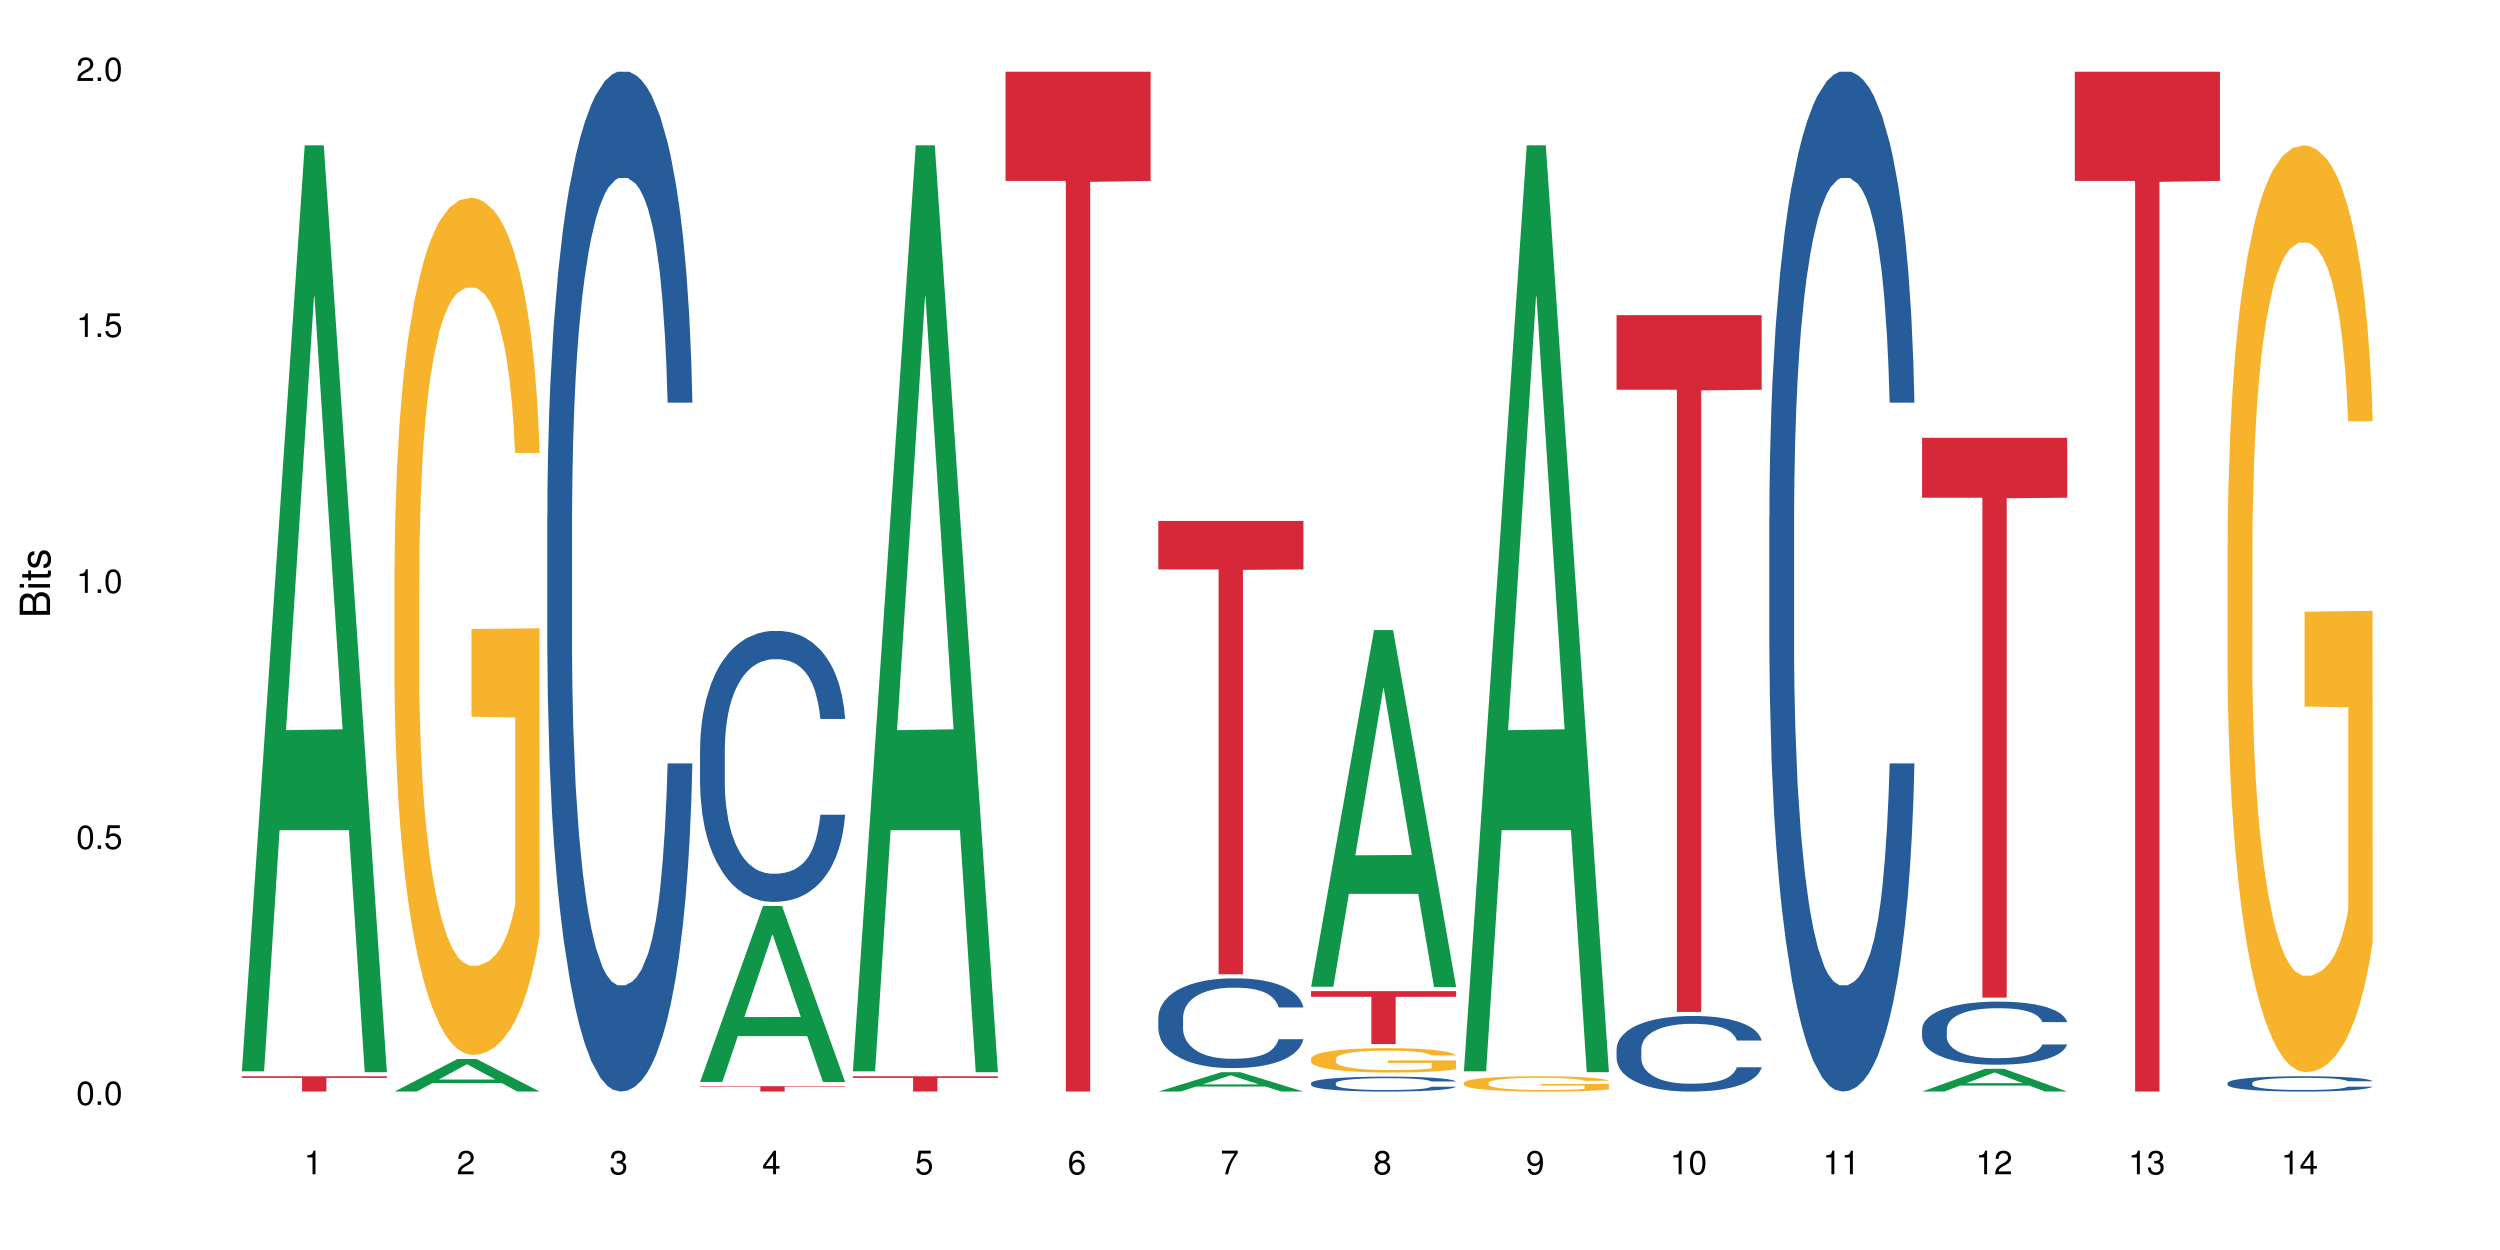 <?xml version="1.0" encoding="UTF-8"?>
<svg xmlns="http://www.w3.org/2000/svg" xmlns:xlink="http://www.w3.org/1999/xlink" width="720pt" height="360pt" viewBox="0 0 720 360" version="1.1">
<defs>
<g>
<symbol overflow="visible" id="glyph0-0">
<path style="stroke:none;" d=""/>
</symbol>
<symbol overflow="visible" id="glyph0-1">
<path style="stroke:none;" d="M 2.641 -6.797 C 2 -6.797 1.422 -6.531 1.078 -6.047 C 0.641 -5.453 0.406 -4.547 0.406 -3.297 C 0.406 -1 1.188 0.219 2.641 0.219 C 4.078 0.219 4.859 -1 4.859 -3.234 C 4.859 -4.562 4.656 -5.438 4.203 -6.047 C 3.844 -6.531 3.281 -6.797 2.641 -6.797 Z M 2.641 -6.047 C 3.547 -6.047 4 -5.125 4 -3.312 C 4 -1.375 3.562 -0.484 2.625 -0.484 C 1.734 -0.484 1.281 -1.422 1.281 -3.281 C 1.281 -5.141 1.734 -6.047 2.641 -6.047 Z M 2.641 -6.047 "/>
</symbol>
<symbol overflow="visible" id="glyph0-2">
<path style="stroke:none;" d="M 1.828 -1 L 0.828 -1 L 0.828 0 L 1.828 0 Z M 1.828 -1 "/>
</symbol>
<symbol overflow="visible" id="glyph0-3">
<path style="stroke:none;" d="M 4.562 -6.797 L 1.062 -6.797 L 0.547 -3.094 L 1.328 -3.094 C 1.719 -3.562 2.047 -3.734 2.578 -3.734 C 3.484 -3.734 4.062 -3.109 4.062 -2.094 C 4.062 -1.125 3.484 -0.531 2.578 -0.531 C 1.828 -0.531 1.375 -0.906 1.188 -1.672 L 0.328 -1.672 C 0.453 -1.109 0.547 -0.844 0.75 -0.594 C 1.125 -0.078 1.828 0.219 2.594 0.219 C 3.969 0.219 4.922 -0.781 4.922 -2.219 C 4.922 -3.562 4.031 -4.484 2.719 -4.484 C 2.25 -4.484 1.859 -4.359 1.469 -4.062 L 1.734 -5.969 L 4.562 -5.969 Z M 4.562 -6.797 "/>
</symbol>
<symbol overflow="visible" id="glyph0-4">
<path style="stroke:none;" d="M 2.484 -4.844 L 2.484 0 L 3.328 0 L 3.328 -6.797 L 2.766 -6.797 C 2.469 -5.75 2.281 -5.609 0.984 -5.453 L 0.984 -4.844 Z M 2.484 -4.844 "/>
</symbol>
<symbol overflow="visible" id="glyph0-5">
<path style="stroke:none;" d="M 4.859 -0.828 L 1.281 -0.828 C 1.359 -1.391 1.672 -1.75 2.5 -2.234 L 3.469 -2.75 C 4.406 -3.266 4.906 -3.969 4.906 -4.812 C 4.906 -5.375 4.672 -5.906 4.266 -6.266 C 3.859 -6.625 3.375 -6.797 2.719 -6.797 C 1.859 -6.797 1.219 -6.5 0.844 -5.922 C 0.609 -5.562 0.5 -5.125 0.484 -4.438 L 1.328 -4.438 C 1.359 -4.906 1.406 -5.188 1.531 -5.406 C 1.75 -5.812 2.188 -6.062 2.703 -6.062 C 3.469 -6.062 4.031 -5.516 4.031 -4.781 C 4.031 -4.25 3.719 -3.797 3.125 -3.438 L 2.234 -2.938 C 0.812 -2.141 0.406 -1.5 0.328 0 L 4.859 0 Z M 4.859 -0.828 "/>
</symbol>
<symbol overflow="visible" id="glyph0-6">
<path style="stroke:none;" d="M 2.125 -3.125 L 2.578 -3.125 C 3.516 -3.125 3.984 -2.703 3.984 -1.891 C 3.984 -1.031 3.469 -0.531 2.578 -0.531 C 1.656 -0.531 1.203 -0.984 1.156 -1.969 L 0.312 -1.969 C 0.344 -1.422 0.438 -1.078 0.609 -0.766 C 0.953 -0.109 1.625 0.219 2.547 0.219 C 3.953 0.219 4.859 -0.609 4.859 -1.906 C 4.859 -2.766 4.516 -3.25 3.703 -3.516 C 4.344 -3.766 4.656 -4.25 4.656 -4.938 C 4.656 -6.109 3.875 -6.797 2.578 -6.797 C 1.203 -6.797 0.484 -6.047 0.453 -4.609 L 1.297 -4.609 C 1.312 -5.016 1.344 -5.25 1.453 -5.453 C 1.641 -5.828 2.062 -6.062 2.594 -6.062 C 3.344 -6.062 3.797 -5.625 3.797 -4.906 C 3.797 -4.422 3.609 -4.141 3.25 -3.984 C 3.016 -3.891 2.719 -3.844 2.125 -3.844 Z M 2.125 -3.125 "/>
</symbol>
<symbol overflow="visible" id="glyph0-7">
<path style="stroke:none;" d="M 3.141 -1.625 L 3.141 0 L 3.984 0 L 3.984 -1.625 L 4.984 -1.625 L 4.984 -2.391 L 3.984 -2.391 L 3.984 -6.797 L 3.359 -6.797 L 0.266 -2.516 L 0.266 -1.625 Z M 3.141 -2.391 L 1 -2.391 L 3.141 -5.359 Z M 3.141 -2.391 "/>
</symbol>
<symbol overflow="visible" id="glyph0-8">
<path style="stroke:none;" d="M 4.781 -5.031 C 4.609 -6.141 3.891 -6.797 2.844 -6.797 C 2.094 -6.797 1.422 -6.438 1.031 -5.828 C 0.609 -5.172 0.406 -4.344 0.406 -3.094 C 0.406 -1.953 0.578 -1.234 0.984 -0.625 C 1.359 -0.078 1.953 0.219 2.703 0.219 C 3.984 0.219 4.922 -0.734 4.922 -2.078 C 4.922 -3.344 4.062 -4.234 2.844 -4.234 C 2.172 -4.234 1.641 -3.969 1.281 -3.469 C 1.281 -5.125 1.828 -6.047 2.797 -6.047 C 3.391 -6.047 3.797 -5.672 3.938 -5.031 Z M 2.734 -3.484 C 3.547 -3.484 4.062 -2.922 4.062 -2 C 4.062 -1.156 3.484 -0.531 2.703 -0.531 C 1.922 -0.531 1.328 -1.188 1.328 -2.047 C 1.328 -2.891 1.906 -3.484 2.734 -3.484 Z M 2.734 -3.484 "/>
</symbol>
<symbol overflow="visible" id="glyph0-9">
<path style="stroke:none;" d="M 4.984 -6.797 L 0.438 -6.797 L 0.438 -5.969 L 4.109 -5.969 C 2.5 -3.656 1.828 -2.234 1.328 0 L 2.219 0 C 2.594 -2.172 3.453 -4.047 4.984 -6.094 Z M 4.984 -6.797 "/>
</symbol>
<symbol overflow="visible" id="glyph0-10">
<path style="stroke:none;" d="M 3.75 -3.578 C 4.453 -4 4.688 -4.344 4.688 -4.984 C 4.688 -6.047 3.844 -6.797 2.641 -6.797 C 1.438 -6.797 0.594 -6.047 0.594 -4.984 C 0.594 -4.359 0.828 -4.016 1.516 -3.578 C 0.734 -3.203 0.359 -2.641 0.359 -1.891 C 0.359 -0.641 1.297 0.219 2.641 0.219 C 3.984 0.219 4.922 -0.641 4.922 -1.875 C 4.922 -2.641 4.531 -3.203 3.75 -3.578 Z M 2.641 -6.047 C 3.359 -6.047 3.812 -5.625 3.812 -4.969 C 3.812 -4.344 3.344 -3.922 2.641 -3.922 C 1.922 -3.922 1.453 -4.344 1.453 -4.984 C 1.453 -5.625 1.922 -6.047 2.641 -6.047 Z M 2.641 -3.203 C 3.484 -3.203 4.062 -2.672 4.062 -1.875 C 4.062 -1.062 3.484 -0.531 2.625 -0.531 C 1.797 -0.531 1.219 -1.078 1.219 -1.875 C 1.219 -2.672 1.797 -3.203 2.641 -3.203 Z M 2.641 -3.203 "/>
</symbol>
<symbol overflow="visible" id="glyph0-11">
<path style="stroke:none;" d="M 0.516 -1.547 C 0.672 -0.438 1.406 0.219 2.438 0.219 C 3.188 0.219 3.859 -0.141 4.266 -0.75 C 4.688 -1.406 4.891 -2.25 4.891 -3.484 C 4.891 -4.625 4.703 -5.359 4.312 -5.953 C 3.938 -6.5 3.344 -6.797 2.594 -6.797 C 1.297 -6.797 0.359 -5.844 0.359 -4.516 C 0.359 -3.25 1.234 -2.344 2.453 -2.344 C 3.094 -2.344 3.562 -2.578 4.016 -3.109 C 4 -1.453 3.469 -0.531 2.5 -0.531 C 1.906 -0.531 1.484 -0.906 1.359 -1.547 Z M 2.578 -6.062 C 3.375 -6.062 3.969 -5.406 3.969 -4.531 C 3.969 -3.688 3.375 -3.094 2.547 -3.094 C 1.734 -3.094 1.234 -3.672 1.234 -4.578 C 1.234 -5.438 1.797 -6.062 2.578 -6.062 Z M 2.578 -6.062 "/>
</symbol>
<symbol overflow="visible" id="glyph1-0">
<path style="stroke:none;" d=""/>
</symbol>
<symbol overflow="visible" id="glyph1-1">
<path style="stroke:none;" d="M 0 -0.953 L 0 -4.891 C 0 -5.719 -0.234 -6.344 -0.734 -6.797 C -1.188 -7.234 -1.812 -7.469 -2.5 -7.469 C -3.547 -7.469 -4.188 -7 -4.625 -5.875 C -4.984 -6.672 -5.641 -7.094 -6.531 -7.094 C -7.156 -7.094 -7.734 -6.859 -8.141 -6.391 C -8.562 -5.938 -8.75 -5.344 -8.75 -4.5 L -8.75 -0.953 Z M -4.984 -2.062 L -7.766 -2.062 L -7.766 -4.219 C -7.766 -4.844 -7.688 -5.203 -7.453 -5.5 C -7.219 -5.812 -6.859 -5.969 -6.375 -5.969 C -5.906 -5.969 -5.531 -5.812 -5.297 -5.5 C -5.062 -5.203 -4.984 -4.844 -4.984 -4.219 Z M -0.984 -2.062 L -4 -2.062 L -4 -4.781 C -4 -5.328 -3.859 -5.688 -3.578 -5.953 C -3.297 -6.219 -2.922 -6.359 -2.484 -6.359 C -2.062 -6.359 -1.688 -6.219 -1.406 -5.953 C -1.109 -5.688 -0.984 -5.328 -0.984 -4.781 Z M -0.984 -2.062 "/>
</symbol>
<symbol overflow="visible" id="glyph1-2">
<path style="stroke:none;" d="M -6.281 -1.797 L -6.281 -0.797 L 0 -0.797 L 0 -1.797 Z M -8.75 -1.797 L -8.75 -0.797 L -7.484 -0.797 L -7.484 -1.797 Z M -8.75 -1.797 "/>
</symbol>
<symbol overflow="visible" id="glyph1-3">
<path style="stroke:none;" d="M -6.281 -3.047 L -6.281 -2.016 L -8.016 -2.016 L -8.016 -1.016 L -6.281 -1.016 L -6.281 -0.172 L -5.469 -0.172 L -5.469 -1.016 L -0.719 -1.016 C -0.078 -1.016 0.281 -1.453 0.281 -2.234 C 0.281 -2.469 0.25 -2.719 0.188 -3.047 L -0.641 -3.047 C -0.609 -2.922 -0.594 -2.766 -0.594 -2.562 C -0.594 -2.141 -0.719 -2.016 -1.156 -2.016 L -5.469 -2.016 L -5.469 -3.047 Z M -6.281 -3.047 "/>
</symbol>
<symbol overflow="visible" id="glyph1-4">
<path style="stroke:none;" d="M -4.531 -5.25 C -5.766 -5.25 -6.469 -4.422 -6.469 -2.969 C -6.469 -1.516 -5.719 -0.562 -4.547 -0.562 C -3.562 -0.562 -3.094 -1.062 -2.734 -2.562 L -2.516 -3.484 C -2.344 -4.188 -2.094 -4.469 -1.625 -4.469 C -1.047 -4.469 -0.641 -3.875 -0.641 -3 C -0.641 -2.453 -0.797 -2 -1.062 -1.75 C -1.25 -1.594 -1.422 -1.531 -1.875 -1.469 L -1.875 -0.406 C -0.422 -0.453 0.281 -1.266 0.281 -2.922 C 0.281 -4.5 -0.5 -5.516 -1.719 -5.516 C -2.656 -5.516 -3.172 -4.984 -3.469 -3.734 L -3.703 -2.766 C -3.891 -1.953 -4.156 -1.609 -4.594 -1.609 C -5.172 -1.609 -5.547 -2.125 -5.547 -2.938 C -5.547 -3.75 -5.203 -4.172 -4.531 -4.203 Z M -4.531 -5.25 "/>
</symbol>
</g>
</defs>
<g id="surface29060">
<rect x="0" y="0" width="720" height="360" style="fill:rgb(100%,100%,100%);fill-opacity:1;stroke:none;"/>
<path style=" stroke:none;fill-rule:nonzero;fill:rgb(6.275%,58.824%,28.235%);fill-opacity:1;" d="M 69.629 308.535 L 69.676 308.285 L 87.758 41.855 L 93.25 41.855 L 111.422 308.785 L 105.039 308.785 L 100.484 239.105 L 80.523 239.105 L 76.059 308.535 L 69.629 308.535 L 82.445 210.285 L 98.652 210.035 L 90.57 85.465 L 90.48 85.215 L 90.391 85.969 L 82.398 210.035 L 82.445 210.285 Z M 69.629 308.535 "/>
<path style=" stroke:none;fill-rule:nonzero;fill:rgb(83.922%,15.686%,22.353%);fill-opacity:1;" d="M 69.629 309.965 L 111.422 309.965 L 111.422 310.438 L 94.004 310.441 L 94.004 314.371 L 86.996 314.371 L 86.996 310.445 L 86.895 310.438 L 69.629 310.438 Z M 69.629 309.965 "/>
<path style=" stroke:none;fill-rule:nonzero;fill:rgb(6.275%,58.824%,28.235%);fill-opacity:1;" d="M 113.621 314.363 L 113.668 314.352 L 131.75 304.996 L 137.242 304.996 L 155.418 314.371 L 149.031 314.371 L 144.477 311.922 L 124.52 311.922 L 120.051 314.363 L 113.621 314.363 L 126.438 310.91 L 142.645 310.902 L 134.562 306.527 L 134.477 306.52 L 134.387 306.543 L 126.395 310.902 L 126.438 310.91 Z M 113.621 314.363 "/>
<path style=" stroke:none;fill-rule:nonzero;fill:rgb(96.863%,70.196%,16.863%);fill-opacity:1;" d="M 113.621 162.676 L 113.672 162.453 L 113.672 157.941 L 113.879 147.797 L 114.387 133.82 L 115.051 122.32 L 115.762 113.301 L 116.223 108.566 L 116.988 101.805 L 117.648 96.844 L 119.332 86.699 L 121.473 77.23 L 122.645 73.172 L 123.969 69.336 L 125.855 65.055 L 126.723 63.477 L 129.371 59.867 L 132.379 57.613 L 135.691 56.938 L 137.223 57.164 L 139.312 58.066 L 142.164 60.543 L 143.797 62.801 L 145.07 65.055 L 146.395 67.984 L 148.027 72.492 L 149.555 77.906 L 150.777 83.316 L 152 90.078 L 153.02 97.293 L 153.887 105.188 L 154.652 114.656 L 155.109 122.547 L 155.418 130.438 L 148.332 130.438 L 147.926 122.547 L 147.465 116.457 L 146.699 109.02 L 145.938 103.609 L 145.172 99.324 L 143.746 93.461 L 142.523 89.855 L 140.992 86.699 L 139.516 84.668 L 137.832 83.316 L 136.812 82.863 L 134.113 82.863 L 131.664 84.445 L 130.238 86.246 L 129.219 88.051 L 127.793 91.434 L 126.926 94.137 L 126.414 95.941 L 124.887 102.93 L 123.867 109.242 L 123.305 113.527 L 122.594 120.293 L 122.082 126.379 L 121.523 135.398 L 121.219 142.16 L 120.809 157.492 L 120.758 198.074 L 120.91 206.641 L 121.219 215.887 L 121.625 224.004 L 122.234 232.57 L 122.848 239.109 L 123.918 247.902 L 124.836 253.762 L 125.551 257.598 L 126.926 263.684 L 127.484 265.711 L 128.812 269.77 L 130.188 272.926 L 131.871 275.633 L 133.145 276.984 L 135.184 278.113 L 137.781 278.113 L 140.84 276.762 L 142.777 274.957 L 144.102 273.152 L 144.969 271.574 L 146.039 269.094 L 146.805 266.84 L 147.516 264.359 L 148.383 260.527 L 148.383 206.641 L 135.793 206.418 L 135.793 181.164 L 155.367 180.941 L 155.418 269.094 L 154.348 275.184 L 153.02 281.043 L 151.746 285.555 L 150.422 289.387 L 148.535 293.668 L 147.008 296.375 L 144.664 299.531 L 142.523 301.559 L 140.277 302.914 L 138.293 303.59 L 135.945 303.816 L 133.855 303.363 L 131.613 302.012 L 129.832 300.207 L 128.199 297.953 L 126.57 295.023 L 124.531 290.289 L 123.203 286.453 L 121.828 281.719 L 120.453 276.082 L 119.23 269.996 L 118.414 265.262 L 117.598 259.852 L 116.73 253.086 L 115.918 245.422 L 115.305 238.434 L 114.742 230.539 L 114.336 223.102 L 113.93 212.953 L 113.727 204.84 L 113.621 197.848 Z M 113.621 162.676 "/>
<path style=" stroke:none;fill-rule:nonzero;fill:rgb(14.51%,36.078%,60%);fill-opacity:1;" d="M 157.617 148.457 L 157.668 148.188 L 157.668 141.742 L 157.82 131.543 L 158.176 118.656 L 158.535 109.797 L 159.449 93.957 L 160.727 78.652 L 162.051 66.84 L 163.02 59.859 L 163.887 54.492 L 165.871 44.559 L 167.148 39.457 L 168.523 34.891 L 170.207 30.328 L 171.43 27.645 L 174.18 23.348 L 176.219 21.469 L 177.801 20.664 L 181.215 20.664 L 183.254 21.738 L 184.73 23.078 L 186.363 25.227 L 187.738 27.645 L 190.133 33.551 L 192.273 41.066 L 193.242 45.363 L 194.773 53.684 L 195.945 61.738 L 196.758 68.719 L 197.676 78.652 L 198.492 90.734 L 199.105 104.426 L 199.41 115.969 L 192.273 115.969 L 191.918 105.23 L 191.512 96.91 L 190.746 85.902 L 189.98 78.117 L 188.91 70.332 L 187.941 65.23 L 186.617 60.129 L 185.445 56.906 L 184.223 54.492 L 183.051 52.879 L 180.805 51.27 L 178.207 51.27 L 177.238 51.805 L 175.25 53.953 L 174.18 55.832 L 172.652 59.59 L 171.582 63.082 L 170.309 68.449 L 169.441 73.016 L 168.371 79.996 L 167.605 86.172 L 166.738 95.031 L 166.23 101.742 L 165.77 109.258 L 165.363 118.117 L 165.059 127.516 L 164.855 137.449 L 164.75 147.113 L 164.75 188.727 L 164.855 198.391 L 165.109 209.668 L 165.77 226.043 L 166.738 240.273 L 167.859 251.547 L 168.93 259.602 L 169.543 263.359 L 170.359 267.656 L 171.633 273.027 L 173.469 278.395 L 174.539 280.543 L 176.168 282.691 L 177.852 283.766 L 180.094 283.766 L 182.082 282.691 L 183.406 281.348 L 184.781 279.199 L 186.668 274.637 L 187.84 270.34 L 188.859 265.242 L 189.625 260.141 L 190.133 255.844 L 190.898 247.52 L 191.512 238.395 L 191.969 228.996 L 192.273 219.867 L 199.41 219.867 L 199.105 230.609 L 198.645 241.078 L 198.188 248.863 L 197.473 258.262 L 196.656 266.582 L 195.484 275.98 L 194.516 282.152 L 193.242 288.867 L 192.07 293.969 L 190.797 298.531 L 188.91 303.898 L 187.688 306.586 L 186.363 309 L 184.781 311.148 L 182.793 313.027 L 180.652 314.102 L 178.664 314.371 L 176.523 313.832 L 174.945 312.762 L 172.855 310.344 L 170.258 305.512 L 168.371 300.41 L 166.891 295.309 L 165.617 289.941 L 164.191 282.691 L 162.355 270.879 L 161.234 261.75 L 160.469 254.234 L 159.605 243.762 L 158.992 234.367 L 158.277 219.332 L 157.77 200.27 L 157.617 185.504 Z M 157.617 148.457 "/>
<path style=" stroke:none;fill-rule:nonzero;fill:rgb(6.275%,58.824%,28.235%);fill-opacity:1;" d="M 201.609 311.594 L 201.652 311.543 L 219.738 260.93 L 225.23 260.93 L 243.402 311.641 L 237.02 311.641 L 232.465 298.402 L 212.504 298.402 L 208.039 311.594 L 201.609 311.594 L 214.426 292.926 L 230.633 292.879 L 222.551 269.215 L 222.461 269.168 L 222.371 269.312 L 214.379 292.879 L 214.426 292.926 Z M 201.609 311.594 "/>
<path style=" stroke:none;fill-rule:nonzero;fill:rgb(14.51%,36.078%,60%);fill-opacity:1;" d="M 201.609 215.68 L 201.66 215.609 L 201.66 213.898 L 201.812 211.188 L 202.172 207.762 L 202.527 205.41 L 203.445 201.203 L 204.719 197.137 L 206.043 194 L 207.012 192.145 L 207.879 190.719 L 209.867 188.082 L 211.141 186.727 L 212.516 185.512 L 214.199 184.301 L 215.422 183.59 L 218.176 182.445 L 220.211 181.949 L 221.793 181.734 L 225.207 181.734 L 227.246 182.02 L 228.723 182.375 L 230.355 182.945 L 231.73 183.59 L 234.129 185.156 L 236.27 187.152 L 237.234 188.293 L 238.766 190.504 L 239.938 192.645 L 240.754 194.5 L 241.672 197.137 L 242.484 200.348 L 243.098 203.984 L 243.402 207.051 L 236.27 207.051 L 235.91 204.199 L 235.504 201.988 L 234.738 199.062 L 233.973 196.996 L 232.902 194.926 L 231.934 193.57 L 230.609 192.219 L 229.438 191.359 L 228.215 190.719 L 227.043 190.293 L 224.801 189.863 L 222.199 189.863 L 221.23 190.008 L 219.246 190.578 L 218.176 191.074 L 216.645 192.074 L 215.574 193 L 214.301 194.426 L 213.434 195.641 L 212.363 197.496 L 211.598 199.133 L 210.734 201.488 L 210.223 203.27 L 209.766 205.266 L 209.355 207.621 L 209.051 210.117 L 208.848 212.754 L 208.746 215.324 L 208.746 226.375 L 208.848 228.945 L 209.102 231.938 L 209.766 236.289 L 210.734 240.07 L 211.855 243.062 L 212.926 245.203 L 213.535 246.203 L 214.352 247.344 L 215.625 248.77 L 217.461 250.195 L 218.531 250.766 L 220.16 251.336 L 221.844 251.621 L 224.086 251.621 L 226.074 251.336 L 227.398 250.98 L 228.777 250.41 L 230.66 249.195 L 231.832 248.055 L 232.852 246.699 L 233.617 245.348 L 234.129 244.207 L 234.891 241.996 L 235.504 239.57 L 235.961 237.074 L 236.27 234.648 L 243.402 234.648 L 243.098 237.5 L 242.641 240.281 L 242.18 242.352 L 241.465 244.848 L 240.652 247.059 L 239.48 249.555 L 238.512 251.195 L 237.234 252.977 L 236.062 254.332 L 234.789 255.543 L 232.902 256.969 L 231.68 257.684 L 230.355 258.324 L 228.777 258.895 L 226.789 259.395 L 224.648 259.68 L 222.66 259.75 L 220.52 259.609 L 218.938 259.324 L 216.848 258.684 L 214.25 257.398 L 212.363 256.043 L 210.887 254.688 L 209.613 253.262 L 208.184 251.336 L 206.348 248.199 L 205.227 245.773 L 204.465 243.777 L 203.598 240.996 L 202.984 238.5 L 202.273 234.508 L 201.762 229.441 L 201.609 225.52 Z M 201.609 215.68 "/>
<path style=" stroke:none;fill-rule:nonzero;fill:rgb(83.922%,15.686%,22.353%);fill-opacity:1;" d="M 201.609 312.82 L 243.402 312.82 L 243.402 312.984 L 225.984 312.988 L 225.984 314.371 L 218.977 314.371 L 218.977 312.988 L 218.875 312.984 L 201.609 312.984 Z M 201.609 312.82 "/>
<path style=" stroke:none;fill-rule:nonzero;fill:rgb(6.275%,58.824%,28.235%);fill-opacity:1;" d="M 245.602 308.535 L 245.648 308.285 L 263.73 41.855 L 269.223 41.855 L 287.398 308.785 L 281.012 308.785 L 276.457 239.105 L 256.496 239.105 L 252.031 308.535 L 245.602 308.535 L 258.418 210.285 L 274.625 210.035 L 266.543 85.465 L 266.457 85.215 L 266.367 85.969 L 258.375 210.035 L 258.418 210.285 Z M 245.602 308.535 "/>
<path style=" stroke:none;fill-rule:nonzero;fill:rgb(83.922%,15.686%,22.353%);fill-opacity:1;" d="M 245.602 309.965 L 287.398 309.965 L 287.398 310.438 L 269.977 310.441 L 269.977 314.371 L 262.969 314.371 L 262.969 310.445 L 262.867 310.438 L 245.602 310.438 Z M 245.602 309.965 "/>
<path style=" stroke:none;fill-rule:nonzero;fill:rgb(83.922%,15.686%,22.353%);fill-opacity:1;" d="M 289.598 20.664 L 331.391 20.664 L 331.391 52.102 L 313.973 52.379 L 313.973 314.371 L 306.965 314.371 L 306.965 52.652 L 306.863 52.102 L 289.598 52.102 Z M 289.598 20.664 "/>
<path style=" stroke:none;fill-rule:nonzero;fill:rgb(6.275%,58.824%,28.235%);fill-opacity:1;" d="M 333.59 314.367 L 333.633 314.359 L 351.719 308.793 L 357.211 308.793 L 375.383 314.371 L 369 314.371 L 364.445 312.914 L 344.484 312.914 L 340.02 314.367 L 333.59 314.367 L 346.406 312.312 L 362.613 312.309 L 354.531 309.707 L 354.441 309.699 L 354.352 309.715 L 346.359 312.309 L 346.406 312.312 Z M 333.59 314.367 "/>
<path style=" stroke:none;fill-rule:nonzero;fill:rgb(14.51%,36.078%,60%);fill-opacity:1;" d="M 333.59 293.016 L 333.641 292.992 L 333.641 292.422 L 333.793 291.527 L 334.148 290.391 L 334.508 289.613 L 335.426 288.219 L 336.699 286.871 L 338.023 285.832 L 338.992 285.219 L 339.859 284.746 L 341.848 283.871 L 343.121 283.422 L 344.496 283.02 L 346.18 282.621 L 347.402 282.383 L 350.152 282.004 L 352.191 281.84 L 353.773 281.77 L 357.188 281.77 L 359.227 281.863 L 360.703 281.98 L 362.336 282.172 L 363.711 282.383 L 366.105 282.902 L 368.246 283.566 L 369.215 283.941 L 370.746 284.676 L 371.918 285.383 L 372.734 285.996 L 373.652 286.871 L 374.465 287.934 L 375.078 289.141 L 375.383 290.156 L 368.246 290.156 L 367.891 289.211 L 367.484 288.477 L 366.719 287.512 L 365.953 286.824 L 364.883 286.141 L 363.914 285.691 L 362.59 285.242 L 361.418 284.957 L 360.195 284.746 L 359.023 284.605 L 356.781 284.461 L 354.18 284.461 L 353.211 284.508 L 351.223 284.699 L 350.152 284.863 L 348.625 285.195 L 347.555 285.5 L 346.281 285.973 L 345.414 286.375 L 344.344 286.988 L 343.578 287.535 L 342.715 288.312 L 342.203 288.902 L 341.746 289.566 L 341.336 290.344 L 341.031 291.172 L 340.828 292.047 L 340.727 292.895 L 340.727 296.559 L 340.828 297.41 L 341.082 298.402 L 341.746 299.844 L 342.715 301.094 L 343.836 302.086 L 344.906 302.797 L 345.516 303.125 L 346.332 303.504 L 347.605 303.977 L 349.441 304.449 L 350.512 304.637 L 352.141 304.828 L 353.824 304.922 L 356.066 304.922 L 358.055 304.828 L 359.379 304.707 L 360.754 304.52 L 362.641 304.117 L 363.812 303.738 L 364.832 303.293 L 365.598 302.844 L 366.105 302.465 L 366.871 301.73 L 367.484 300.93 L 367.941 300.102 L 368.246 299.297 L 375.383 299.297 L 375.078 300.242 L 374.617 301.164 L 374.16 301.852 L 373.445 302.676 L 372.633 303.41 L 371.457 304.234 L 370.492 304.781 L 369.215 305.371 L 368.043 305.82 L 366.77 306.219 L 364.883 306.691 L 363.66 306.93 L 362.336 307.141 L 360.754 307.332 L 358.77 307.496 L 356.629 307.59 L 354.641 307.613 L 352.5 307.566 L 350.918 307.473 L 348.828 307.262 L 346.23 306.836 L 344.344 306.387 L 342.867 305.938 L 341.59 305.465 L 340.164 304.828 L 338.328 303.789 L 337.207 302.984 L 336.445 302.324 L 335.578 301.402 L 334.965 300.574 L 334.254 299.25 L 333.742 297.574 L 333.59 296.273 Z M 333.59 293.016 "/>
<path style=" stroke:none;fill-rule:nonzero;fill:rgb(83.922%,15.686%,22.353%);fill-opacity:1;" d="M 333.59 150.023 L 375.383 150.023 L 375.383 164 L 357.965 164.121 L 357.965 280.59 L 350.957 280.59 L 350.957 164.242 L 350.855 164 L 333.59 164 Z M 333.59 150.023 "/>
<path style=" stroke:none;fill-rule:nonzero;fill:rgb(6.275%,58.824%,28.235%);fill-opacity:1;" d="M 377.582 284.172 L 377.629 284.074 L 395.711 181.453 L 401.203 181.453 L 419.375 284.266 L 412.992 284.266 L 408.438 257.43 L 388.477 257.43 L 384.012 284.172 L 377.582 284.172 L 390.398 246.328 L 406.605 246.23 L 398.523 198.25 L 398.434 198.152 L 398.348 198.441 L 390.352 246.23 L 390.398 246.328 Z M 377.582 284.172 "/>
<path style=" stroke:none;fill-rule:nonzero;fill:rgb(14.51%,36.078%,60%);fill-opacity:1;" d="M 377.582 311.945 L 377.633 311.941 L 377.633 311.848 L 377.785 311.699 L 378.145 311.508 L 378.5 311.379 L 379.418 311.148 L 380.691 310.926 L 382.016 310.75 L 382.984 310.648 L 383.852 310.57 L 385.84 310.426 L 387.113 310.352 L 388.488 310.285 L 390.172 310.219 L 391.395 310.18 L 394.148 310.117 L 396.188 310.09 L 397.766 310.078 L 401.18 310.078 L 403.219 310.094 L 404.699 310.113 L 406.328 310.145 L 407.703 310.18 L 410.102 310.266 L 412.242 310.375 L 413.211 310.438 L 414.738 310.559 L 415.91 310.676 L 416.727 310.781 L 417.645 310.926 L 418.461 311.102 L 419.07 311.301 L 419.375 311.469 L 412.242 311.469 L 411.883 311.312 L 411.477 311.191 L 410.711 311.031 L 409.949 310.918 L 408.879 310.805 L 407.91 310.727 L 406.582 310.652 L 405.41 310.605 L 404.188 310.57 L 403.016 310.547 L 400.773 310.523 L 398.176 310.523 L 397.207 310.531 L 395.219 310.562 L 394.148 310.59 L 392.617 310.645 L 391.547 310.695 L 390.273 310.777 L 389.406 310.844 L 388.336 310.945 L 387.574 311.035 L 386.707 311.164 L 386.195 311.262 L 385.738 311.371 L 385.332 311.5 L 385.023 311.641 L 384.82 311.785 L 384.719 311.926 L 384.719 312.535 L 384.82 312.676 L 385.074 312.84 L 385.738 313.078 L 386.707 313.289 L 387.828 313.453 L 388.898 313.57 L 389.508 313.625 L 390.324 313.688 L 391.598 313.766 L 393.434 313.844 L 394.504 313.875 L 396.137 313.906 L 397.816 313.922 L 400.059 313.922 L 402.047 313.906 L 403.371 313.887 L 404.75 313.855 L 406.633 313.789 L 407.809 313.727 L 408.828 313.652 L 409.59 313.578 L 410.102 313.516 L 410.863 313.395 L 411.477 313.262 L 411.934 313.121 L 412.242 312.988 L 419.375 312.988 L 419.07 313.145 L 418.613 313.301 L 418.152 313.414 L 417.441 313.551 L 416.625 313.672 L 415.453 313.809 L 414.484 313.898 L 413.211 313.996 L 412.039 314.074 L 410.762 314.141 L 408.879 314.219 L 407.652 314.258 L 406.328 314.293 L 404.75 314.324 L 402.762 314.352 L 400.621 314.367 L 398.633 314.371 L 396.492 314.363 L 394.914 314.348 L 392.824 314.312 L 390.223 314.242 L 388.336 314.168 L 386.859 314.094 L 385.586 314.012 L 384.156 313.906 L 382.324 313.734 L 381.203 313.602 L 380.438 313.492 L 379.57 313.34 L 378.961 313.199 L 378.246 312.98 L 377.734 312.703 L 377.582 312.488 Z M 377.582 311.945 "/>
<path style=" stroke:none;fill-rule:nonzero;fill:rgb(96.863%,70.196%,16.863%);fill-opacity:1;" d="M 377.582 304.879 L 377.633 304.871 L 377.633 304.742 L 377.836 304.453 L 378.348 304.055 L 379.012 303.73 L 379.723 303.473 L 380.184 303.336 L 380.945 303.145 L 381.609 303.004 L 383.293 302.715 L 385.434 302.445 L 386.605 302.328 L 387.93 302.219 L 389.816 302.098 L 390.684 302.055 L 393.332 301.949 L 396.34 301.887 L 399.652 301.867 L 401.18 301.875 L 403.27 301.898 L 406.125 301.969 L 407.758 302.035 L 409.031 302.098 L 410.355 302.18 L 411.988 302.309 L 413.516 302.465 L 414.738 302.617 L 415.961 302.809 L 416.98 303.016 L 417.848 303.242 L 418.613 303.512 L 419.07 303.734 L 419.375 303.961 L 412.293 303.961 L 411.883 303.734 L 411.426 303.562 L 410.66 303.352 L 409.898 303.195 L 409.133 303.074 L 407.703 302.906 L 406.48 302.805 L 404.953 302.715 L 403.477 302.656 L 401.793 302.617 L 400.773 302.605 L 398.07 302.605 L 395.625 302.648 L 394.199 302.703 L 393.18 302.754 L 391.754 302.848 L 390.887 302.926 L 390.375 302.977 L 388.848 303.176 L 387.828 303.355 L 387.266 303.477 L 386.555 303.672 L 386.043 303.844 L 385.484 304.102 L 385.176 304.293 L 384.77 304.73 L 384.719 305.887 L 384.871 306.129 L 385.176 306.395 L 385.586 306.625 L 386.195 306.867 L 386.809 307.055 L 387.879 307.305 L 388.797 307.473 L 389.508 307.582 L 390.887 307.754 L 391.445 307.812 L 392.77 307.926 L 394.148 308.02 L 395.828 308.094 L 397.105 308.133 L 399.141 308.164 L 401.742 308.164 L 404.801 308.125 L 406.738 308.074 L 408.062 308.023 L 408.93 307.98 L 410 307.91 L 410.762 307.844 L 411.477 307.773 L 412.344 307.664 L 412.344 306.129 L 399.754 306.125 L 399.754 305.406 L 419.324 305.398 L 419.375 307.91 L 418.305 308.082 L 416.98 308.25 L 415.707 308.379 L 414.383 308.484 L 412.496 308.609 L 410.969 308.684 L 408.621 308.773 L 406.48 308.832 L 404.238 308.871 L 402.25 308.891 L 399.906 308.898 L 397.816 308.883 L 395.574 308.848 L 393.789 308.793 L 392.16 308.73 L 390.527 308.648 L 388.488 308.512 L 387.164 308.402 L 385.789 308.27 L 384.414 308.109 L 383.191 307.934 L 382.375 307.801 L 381.559 307.645 L 380.691 307.453 L 379.875 307.234 L 379.266 307.035 L 378.703 306.809 L 378.297 306.598 L 377.891 306.309 L 377.684 306.078 L 377.582 305.879 Z M 377.582 304.879 "/>
<path style=" stroke:none;fill-rule:nonzero;fill:rgb(83.922%,15.686%,22.353%);fill-opacity:1;" d="M 377.582 285.445 L 419.375 285.445 L 419.375 287.078 L 401.957 287.094 L 401.957 300.688 L 394.949 300.688 L 394.949 287.105 L 394.848 287.078 L 377.582 287.078 Z M 377.582 285.445 "/>
<path style=" stroke:none;fill-rule:nonzero;fill:rgb(6.275%,58.824%,28.235%);fill-opacity:1;" d="M 421.578 308.535 L 421.621 308.285 L 439.703 41.855 L 445.195 41.855 L 463.371 308.785 L 456.984 308.785 L 452.43 239.105 L 432.473 239.105 L 428.008 308.535 L 421.578 308.535 L 434.391 210.285 L 450.602 210.035 L 442.52 85.465 L 442.43 85.215 L 442.34 85.969 L 434.348 210.035 L 434.391 210.285 Z M 421.578 308.535 "/>
<path style=" stroke:none;fill-rule:nonzero;fill:rgb(96.863%,70.196%,16.863%);fill-opacity:1;" d="M 421.578 311.852 L 421.629 311.848 L 421.629 311.766 L 421.832 311.586 L 422.34 311.336 L 423.004 311.133 L 423.719 310.969 L 424.176 310.887 L 424.941 310.766 L 425.602 310.676 L 427.285 310.496 L 429.426 310.328 L 430.598 310.254 L 431.922 310.188 L 433.809 310.109 L 434.676 310.082 L 437.324 310.016 L 440.332 309.977 L 443.645 309.965 L 445.176 309.969 L 447.266 309.984 L 450.117 310.027 L 451.75 310.07 L 453.023 310.109 L 454.348 310.16 L 455.98 310.242 L 457.508 310.34 L 458.73 310.434 L 459.957 310.555 L 460.977 310.684 L 461.84 310.824 L 462.605 310.996 L 463.062 311.137 L 463.371 311.277 L 456.285 311.277 L 455.879 311.137 L 455.418 311.027 L 454.656 310.895 L 453.891 310.797 L 453.125 310.723 L 451.699 310.617 L 450.477 310.551 L 448.945 310.496 L 447.469 310.461 L 445.785 310.434 L 444.766 310.426 L 442.066 310.426 L 439.617 310.457 L 438.191 310.488 L 437.172 310.52 L 435.746 310.582 L 434.879 310.629 L 434.371 310.66 L 432.84 310.785 L 431.82 310.898 L 431.262 310.973 L 430.547 311.094 L 430.035 311.203 L 429.477 311.363 L 429.172 311.484 L 428.762 311.758 L 428.711 312.484 L 428.863 312.637 L 429.172 312.801 L 429.578 312.945 L 430.191 313.098 L 430.801 313.215 L 431.871 313.371 L 432.789 313.477 L 433.504 313.547 L 434.879 313.656 L 435.441 313.691 L 436.766 313.762 L 438.141 313.82 L 439.824 313.867 L 441.098 313.891 L 443.137 313.91 L 445.734 313.91 L 448.793 313.887 L 450.73 313.855 L 452.055 313.824 L 452.922 313.797 L 453.992 313.75 L 454.758 313.711 L 455.469 313.668 L 456.336 313.598 L 456.336 312.637 L 443.746 312.633 L 443.746 312.184 L 463.32 312.176 L 463.371 313.75 L 462.301 313.859 L 460.977 313.965 L 459.699 314.043 L 458.375 314.113 L 456.488 314.191 L 454.961 314.238 L 452.617 314.293 L 450.477 314.332 L 448.234 314.355 L 446.246 314.367 L 443.898 314.371 L 441.812 314.363 L 439.566 314.34 L 437.785 314.305 L 436.152 314.266 L 434.523 314.215 L 432.484 314.129 L 431.16 314.062 L 429.781 313.977 L 428.406 313.875 L 427.184 313.766 L 426.367 313.684 L 425.551 313.586 L 424.684 313.465 L 423.871 313.328 L 423.258 313.203 L 422.699 313.062 L 422.289 312.93 L 421.883 312.75 L 421.68 312.605 L 421.578 312.48 Z M 421.578 311.852 "/>
<path style=" stroke:none;fill-rule:nonzero;fill:rgb(14.51%,36.078%,60%);fill-opacity:1;" d="M 465.57 302.078 L 465.621 302.059 L 465.621 301.582 L 465.773 300.828 L 466.129 299.871 L 466.488 299.215 L 467.406 298.043 L 468.68 296.91 L 470.004 296.035 L 470.973 295.516 L 471.84 295.117 L 473.828 294.383 L 475.102 294.004 L 476.477 293.668 L 478.16 293.328 L 479.383 293.129 L 482.133 292.812 L 484.172 292.672 L 485.754 292.613 L 489.168 292.613 L 491.207 292.691 L 492.684 292.793 L 494.316 292.949 L 495.691 293.129 L 498.086 293.566 L 500.227 294.125 L 501.195 294.441 L 502.727 295.059 L 503.898 295.656 L 504.715 296.172 L 505.629 296.91 L 506.445 297.805 L 507.059 298.816 L 507.363 299.672 L 500.227 299.672 L 499.871 298.879 L 499.465 298.262 L 498.699 297.445 L 497.934 296.867 L 496.863 296.293 L 495.895 295.914 L 494.57 295.535 L 493.398 295.297 L 492.176 295.117 L 491.004 295 L 488.762 294.879 L 486.16 294.879 L 485.191 294.918 L 483.203 295.078 L 482.133 295.219 L 480.605 295.496 L 479.535 295.754 L 478.262 296.152 L 477.395 296.492 L 476.324 297.008 L 475.559 297.465 L 474.691 298.121 L 474.184 298.617 L 473.727 299.176 L 473.316 299.832 L 473.012 300.527 L 472.809 301.266 L 472.707 301.98 L 472.707 305.062 L 472.809 305.777 L 473.062 306.613 L 473.727 307.828 L 474.691 308.883 L 475.812 309.715 L 476.883 310.312 L 477.496 310.594 L 478.312 310.91 L 479.586 311.309 L 481.422 311.707 L 482.492 311.863 L 484.121 312.023 L 485.805 312.102 L 488.047 312.102 L 490.035 312.023 L 491.359 311.926 L 492.734 311.766 L 494.621 311.426 L 495.793 311.109 L 496.812 310.73 L 497.578 310.352 L 498.086 310.035 L 498.852 309.418 L 499.465 308.742 L 499.922 308.047 L 500.227 307.371 L 507.363 307.371 L 507.059 308.164 L 506.598 308.941 L 506.141 309.52 L 505.426 310.215 L 504.609 310.832 L 503.438 311.527 L 502.469 311.984 L 501.195 312.48 L 500.023 312.859 L 498.75 313.195 L 496.863 313.594 L 495.641 313.793 L 494.316 313.973 L 492.734 314.133 L 490.746 314.27 L 488.605 314.352 L 486.621 314.371 L 484.48 314.332 L 482.898 314.25 L 480.809 314.074 L 478.211 313.715 L 476.324 313.336 L 474.848 312.957 L 473.57 312.562 L 472.145 312.023 L 470.309 311.148 L 469.188 310.473 L 468.426 309.914 L 467.559 309.141 L 466.945 308.445 L 466.23 307.332 L 465.723 305.918 L 465.57 304.824 Z M 465.57 302.078 "/>
<path style=" stroke:none;fill-rule:nonzero;fill:rgb(83.922%,15.686%,22.353%);fill-opacity:1;" d="M 465.57 90.762 L 507.363 90.762 L 507.363 112.242 L 489.945 112.43 L 489.945 291.434 L 482.938 291.434 L 482.938 112.621 L 482.836 112.242 L 465.57 112.242 Z M 465.57 90.762 "/>
<path style=" stroke:none;fill-rule:nonzero;fill:rgb(14.51%,36.078%,60%);fill-opacity:1;" d="M 509.562 148.457 L 509.613 148.188 L 509.613 141.742 L 509.766 131.543 L 510.125 118.656 L 510.48 109.797 L 511.398 93.957 L 512.672 78.652 L 513.996 66.84 L 514.965 59.859 L 515.832 54.492 L 517.82 44.559 L 519.094 39.457 L 520.469 34.891 L 522.152 30.328 L 523.375 27.645 L 526.129 23.348 L 528.168 21.469 L 529.746 20.664 L 533.16 20.664 L 535.199 21.738 L 536.68 23.078 L 538.309 25.227 L 539.684 27.645 L 542.082 33.551 L 544.223 41.066 L 545.191 45.363 L 546.719 53.684 L 547.891 61.738 L 548.707 68.719 L 549.625 78.652 L 550.441 90.734 L 551.051 104.426 L 551.355 115.969 L 544.223 115.969 L 543.863 105.23 L 543.457 96.91 L 542.691 85.902 L 541.93 78.117 L 540.859 70.332 L 539.891 65.23 L 538.562 60.129 L 537.391 56.906 L 536.168 54.492 L 534.996 52.879 L 532.754 51.27 L 530.152 51.27 L 529.188 51.805 L 527.199 53.953 L 526.129 55.832 L 524.598 59.59 L 523.527 63.082 L 522.254 68.449 L 521.387 73.016 L 520.316 79.996 L 519.555 86.172 L 518.688 95.031 L 518.176 101.742 L 517.719 109.258 L 517.309 118.117 L 517.004 127.516 L 516.801 137.449 L 516.699 147.113 L 516.699 188.727 L 516.801 198.391 L 517.055 209.668 L 517.719 226.043 L 518.688 240.273 L 519.809 251.547 L 520.879 259.602 L 521.488 263.359 L 522.305 267.656 L 523.578 273.027 L 525.414 278.395 L 526.484 280.543 L 528.117 282.691 L 529.797 283.766 L 532.039 283.766 L 534.027 282.691 L 535.352 281.348 L 536.73 279.199 L 538.613 274.637 L 539.789 270.34 L 540.805 265.242 L 541.57 260.141 L 542.082 255.844 L 542.844 247.52 L 543.457 238.395 L 543.914 228.996 L 544.223 219.867 L 551.355 219.867 L 551.051 230.609 L 550.594 241.078 L 550.133 248.863 L 549.422 258.262 L 548.605 266.582 L 547.434 275.98 L 546.465 282.152 L 545.191 288.867 L 544.016 293.969 L 542.742 298.531 L 540.859 303.898 L 539.633 306.586 L 538.309 309 L 536.73 311.148 L 534.742 313.027 L 532.602 314.102 L 530.613 314.371 L 528.473 313.832 L 526.891 312.762 L 524.801 310.344 L 522.203 305.512 L 520.316 300.41 L 518.84 295.309 L 517.566 289.941 L 516.137 282.691 L 514.305 270.879 L 513.184 261.75 L 512.418 254.234 L 511.551 243.762 L 510.938 234.367 L 510.227 219.332 L 509.715 200.27 L 509.562 185.504 Z M 509.562 148.457 "/>
<path style=" stroke:none;fill-rule:nonzero;fill:rgb(6.275%,58.824%,28.235%);fill-opacity:1;" d="M 553.555 314.363 L 553.602 314.359 L 571.684 307.816 L 577.176 307.816 L 595.352 314.371 L 588.965 314.371 L 584.41 312.66 L 564.453 312.66 L 559.988 314.363 L 553.555 314.363 L 566.371 311.953 L 582.578 311.945 L 574.5 308.887 L 574.41 308.883 L 574.32 308.898 L 566.328 311.945 L 566.371 311.953 Z M 553.555 314.363 "/>
<path style=" stroke:none;fill-rule:nonzero;fill:rgb(14.51%,36.078%,60%);fill-opacity:1;" d="M 553.555 296.383 L 553.609 296.367 L 553.609 295.969 L 553.762 295.336 L 554.117 294.539 L 554.473 293.992 L 555.391 293.012 L 556.664 292.066 L 557.992 291.336 L 558.961 290.906 L 559.824 290.574 L 561.812 289.961 L 563.086 289.645 L 564.465 289.363 L 566.145 289.082 L 567.367 288.914 L 570.121 288.648 L 572.16 288.531 L 573.738 288.484 L 577.156 288.484 L 579.195 288.551 L 580.672 288.633 L 582.301 288.766 L 583.68 288.914 L 586.074 289.281 L 588.215 289.746 L 589.184 290.012 L 590.711 290.523 L 591.883 291.023 L 592.699 291.453 L 593.617 292.066 L 594.434 292.812 L 595.043 293.66 L 595.352 294.375 L 588.215 294.375 L 587.859 293.711 L 587.449 293.195 L 586.688 292.516 L 585.922 292.035 L 584.852 291.555 L 583.883 291.238 L 582.559 290.922 L 581.387 290.723 L 580.16 290.574 L 578.988 290.473 L 576.746 290.375 L 574.148 290.375 L 573.18 290.406 L 571.191 290.539 L 570.121 290.656 L 568.594 290.891 L 567.523 291.105 L 566.246 291.438 L 565.383 291.719 L 564.312 292.152 L 563.547 292.531 L 562.68 293.078 L 562.172 293.496 L 561.711 293.961 L 561.305 294.508 L 560.996 295.086 L 560.793 295.703 L 560.691 296.301 L 560.691 298.871 L 560.793 299.469 L 561.051 300.164 L 561.711 301.18 L 562.68 302.059 L 563.801 302.754 L 564.871 303.254 L 565.484 303.484 L 566.297 303.75 L 567.574 304.082 L 569.406 304.414 L 570.477 304.547 L 572.109 304.68 L 573.789 304.746 L 576.035 304.746 L 578.02 304.68 L 579.348 304.598 L 580.723 304.465 L 582.609 304.18 L 583.781 303.914 L 584.801 303.602 L 585.562 303.285 L 586.074 303.02 L 586.84 302.504 L 587.449 301.941 L 587.91 301.359 L 588.215 300.797 L 595.352 300.797 L 595.043 301.461 L 594.586 302.105 L 594.129 302.59 L 593.414 303.168 L 592.598 303.684 L 591.426 304.266 L 590.457 304.645 L 589.184 305.062 L 588.012 305.375 L 586.738 305.656 L 584.852 305.988 L 583.629 306.156 L 582.301 306.305 L 580.723 306.438 L 578.734 306.555 L 576.594 306.621 L 574.605 306.637 L 572.465 306.605 L 570.887 306.539 L 568.797 306.387 L 566.195 306.09 L 564.312 305.773 L 562.832 305.461 L 561.559 305.129 L 560.133 304.68 L 558.297 303.949 L 557.176 303.387 L 556.41 302.922 L 555.543 302.273 L 554.934 301.691 L 554.219 300.762 L 553.711 299.586 L 553.555 298.672 Z M 553.555 296.383 "/>
<path style=" stroke:none;fill-rule:nonzero;fill:rgb(83.922%,15.686%,22.353%);fill-opacity:1;" d="M 553.555 126.082 L 595.352 126.082 L 595.352 143.34 L 577.934 143.492 L 577.934 287.305 L 570.926 287.305 L 570.926 143.641 L 570.824 143.34 L 553.555 143.34 Z M 553.555 126.082 "/>
<path style=" stroke:none;fill-rule:nonzero;fill:rgb(83.922%,15.686%,22.353%);fill-opacity:1;" d="M 597.551 20.664 L 639.344 20.664 L 639.344 52.102 L 621.926 52.379 L 621.926 314.371 L 614.918 314.371 L 614.918 52.652 L 614.816 52.102 L 597.551 52.102 Z M 597.551 20.664 "/>
<path style=" stroke:none;fill-rule:nonzero;fill:rgb(14.51%,36.078%,60%);fill-opacity:1;" d="M 641.543 311.883 L 641.594 311.879 L 641.594 311.781 L 641.746 311.629 L 642.105 311.434 L 642.461 311.301 L 643.379 311.062 L 644.652 310.836 L 645.977 310.656 L 646.945 310.551 L 647.812 310.473 L 649.801 310.324 L 651.074 310.246 L 652.449 310.18 L 654.133 310.109 L 655.355 310.07 L 658.109 310.004 L 660.148 309.977 L 661.727 309.965 L 665.141 309.965 L 667.18 309.98 L 668.66 310 L 670.289 310.031 L 671.664 310.07 L 674.062 310.156 L 676.203 310.27 L 677.168 310.336 L 678.699 310.461 L 679.871 310.582 L 680.688 310.684 L 681.605 310.836 L 682.418 311.016 L 683.031 311.223 L 683.336 311.395 L 676.203 311.395 L 675.844 311.234 L 675.438 311.109 L 674.672 310.941 L 673.906 310.828 L 672.836 310.711 L 671.871 310.633 L 670.543 310.555 L 669.371 310.508 L 668.148 310.473 L 666.977 310.449 L 664.734 310.422 L 662.133 310.422 L 661.164 310.434 L 659.18 310.465 L 658.109 310.492 L 656.578 310.547 L 655.508 310.602 L 654.234 310.68 L 653.367 310.75 L 652.297 310.855 L 651.531 310.949 L 650.668 311.082 L 650.156 311.18 L 649.699 311.293 L 649.289 311.426 L 648.984 311.566 L 648.781 311.715 L 648.68 311.863 L 648.68 312.484 L 648.781 312.629 L 649.035 312.801 L 649.699 313.047 L 650.668 313.258 L 651.789 313.43 L 652.859 313.551 L 653.469 313.605 L 654.285 313.668 L 655.559 313.75 L 657.395 313.832 L 658.465 313.863 L 660.094 313.895 L 661.777 313.91 L 664.02 313.91 L 666.008 313.895 L 667.332 313.875 L 668.711 313.844 L 670.594 313.773 L 671.766 313.711 L 672.785 313.633 L 673.551 313.559 L 674.062 313.492 L 674.824 313.367 L 675.438 313.23 L 675.895 313.09 L 676.203 312.953 L 683.336 312.953 L 683.031 313.113 L 682.574 313.27 L 682.113 313.387 L 681.398 313.527 L 680.586 313.652 L 679.414 313.793 L 678.445 313.887 L 677.168 313.988 L 675.996 314.066 L 674.723 314.133 L 672.836 314.215 L 671.613 314.254 L 670.289 314.289 L 668.711 314.324 L 666.723 314.352 L 664.582 314.367 L 662.594 314.371 L 660.453 314.363 L 658.871 314.348 L 656.781 314.309 L 654.184 314.238 L 652.297 314.16 L 650.82 314.086 L 649.547 314.004 L 648.117 313.895 L 646.285 313.719 L 645.16 313.582 L 644.398 313.469 L 643.531 313.312 L 642.918 313.172 L 642.207 312.945 L 641.695 312.66 L 641.543 312.438 Z M 641.543 311.883 "/>
<path style=" stroke:none;fill-rule:nonzero;fill:rgb(96.863%,70.196%,16.863%);fill-opacity:1;" d="M 641.543 156.184 L 641.594 155.941 L 641.594 151.062 L 641.797 140.094 L 642.309 124.98 L 642.969 112.547 L 643.684 102.797 L 644.145 97.68 L 644.906 90.363 L 645.57 85.004 L 647.25 74.031 L 649.391 63.793 L 650.566 59.406 L 651.891 55.262 L 653.777 50.629 L 654.641 48.926 L 657.293 45.023 L 660.301 42.586 L 663.613 41.855 L 665.141 42.098 L 667.23 43.074 L 670.086 45.754 L 671.715 48.191 L 672.992 50.629 L 674.316 53.801 L 675.945 58.676 L 677.477 64.523 L 678.699 70.375 L 679.922 77.688 L 680.941 85.488 L 681.809 94.023 L 682.574 104.262 L 683.031 112.793 L 683.336 121.324 L 676.254 121.324 L 675.844 112.793 L 675.387 106.211 L 674.621 98.164 L 673.855 92.316 L 673.094 87.684 L 671.664 81.344 L 670.441 77.445 L 668.914 74.031 L 667.434 71.84 L 665.754 70.375 L 664.734 69.887 L 662.031 69.887 L 659.586 71.594 L 658.16 73.543 L 657.141 75.496 L 655.711 79.152 L 654.848 82.078 L 654.336 84.027 L 652.809 91.586 L 651.789 98.41 L 651.227 103.043 L 650.516 110.355 L 650.004 116.938 L 649.441 126.688 L 649.137 134 L 648.73 150.578 L 648.68 194.457 L 648.832 203.719 L 649.137 213.715 L 649.547 222.488 L 650.156 231.754 L 650.77 238.824 L 651.84 248.328 L 652.758 254.668 L 653.469 258.812 L 654.848 265.395 L 655.406 267.586 L 656.73 271.977 L 658.109 275.387 L 659.789 278.312 L 661.062 279.777 L 663.102 280.996 L 665.703 280.996 L 668.762 279.531 L 670.695 277.582 L 672.023 275.633 L 672.887 273.926 L 673.957 271.242 L 674.723 268.805 L 675.438 266.125 L 676.305 261.98 L 676.305 203.719 L 663.715 203.477 L 663.715 176.172 L 683.285 175.93 L 683.336 271.242 L 682.266 277.824 L 680.941 284.164 L 679.668 289.039 L 678.344 293.184 L 676.457 297.816 L 674.926 300.742 L 672.582 304.152 L 670.441 306.348 L 668.199 307.809 L 666.211 308.543 L 663.867 308.785 L 661.777 308.297 L 659.535 306.836 L 657.75 304.883 L 656.121 302.445 L 654.488 299.277 L 652.449 294.16 L 651.125 290.016 L 649.75 284.895 L 648.371 278.801 L 647.148 272.219 L 646.336 267.102 L 645.52 261.25 L 644.652 253.938 L 643.836 245.648 L 643.227 238.09 L 642.664 229.559 L 642.258 221.516 L 641.848 210.543 L 641.645 201.77 L 641.543 194.211 Z M 641.543 156.184 "/>
<g style="fill:rgb(0%,0%,0%);fill-opacity:1;">
  <use xlink:href="#glyph0-1" x="21.957" y="318.198"/>
  <use xlink:href="#glyph0-2" x="27.291" y="318.198"/>
  <use xlink:href="#glyph0-1" x="29.958" y="318.198"/>
</g>
<g style="fill:rgb(0%,0%,0%);fill-opacity:1;">
  <use xlink:href="#glyph0-1" x="21.957" y="244.476"/>
  <use xlink:href="#glyph0-2" x="27.291" y="244.476"/>
  <use xlink:href="#glyph0-3" x="29.958" y="244.476"/>
</g>
<g style="fill:rgb(0%,0%,0%);fill-opacity:1;">
  <use xlink:href="#glyph0-4" x="21.957" y="170.753"/>
  <use xlink:href="#glyph0-2" x="27.291" y="170.753"/>
  <use xlink:href="#glyph0-1" x="29.958" y="170.753"/>
</g>
<g style="fill:rgb(0%,0%,0%);fill-opacity:1;">
  <use xlink:href="#glyph0-4" x="21.957" y="97.034"/>
  <use xlink:href="#glyph0-2" x="27.291" y="97.034"/>
  <use xlink:href="#glyph0-3" x="29.958" y="97.034"/>
</g>
<g style="fill:rgb(0%,0%,0%);fill-opacity:1;">
  <use xlink:href="#glyph0-5" x="21.957" y="23.312"/>
  <use xlink:href="#glyph0-2" x="27.291" y="23.312"/>
  <use xlink:href="#glyph0-1" x="29.958" y="23.312"/>
</g>
<g style="fill:rgb(0%,0%,0%);fill-opacity:1;">
  <use xlink:href="#glyph0-4" x="87.527" y="338.19"/>
</g>
<g style="fill:rgb(0%,0%,0%);fill-opacity:1;">
  <use xlink:href="#glyph0-5" x="131.52" y="338.19"/>
</g>
<g style="fill:rgb(0%,0%,0%);fill-opacity:1;">
  <use xlink:href="#glyph0-6" x="175.512" y="338.19"/>
</g>
<g style="fill:rgb(0%,0%,0%);fill-opacity:1;">
  <use xlink:href="#glyph0-7" x="219.508" y="338.19"/>
</g>
<g style="fill:rgb(0%,0%,0%);fill-opacity:1;">
  <use xlink:href="#glyph0-3" x="263.5" y="338.19"/>
</g>
<g style="fill:rgb(0%,0%,0%);fill-opacity:1;">
  <use xlink:href="#glyph0-8" x="307.492" y="338.19"/>
</g>
<g style="fill:rgb(0%,0%,0%);fill-opacity:1;">
  <use xlink:href="#glyph0-9" x="351.488" y="338.19"/>
</g>
<g style="fill:rgb(0%,0%,0%);fill-opacity:1;">
  <use xlink:href="#glyph0-10" x="395.48" y="338.19"/>
</g>
<g style="fill:rgb(0%,0%,0%);fill-opacity:1;">
  <use xlink:href="#glyph0-11" x="439.473" y="338.19"/>
</g>
<g style="fill:rgb(0%,0%,0%);fill-opacity:1;">
  <use xlink:href="#glyph0-4" x="480.965" y="338.19"/>
  <use xlink:href="#glyph0-1" x="486.299" y="338.19"/>
</g>
<g style="fill:rgb(0%,0%,0%);fill-opacity:1;">
  <use xlink:href="#glyph0-4" x="524.961" y="338.19"/>
  <use xlink:href="#glyph0-4" x="530.295" y="338.19"/>
</g>
<g style="fill:rgb(0%,0%,0%);fill-opacity:1;">
  <use xlink:href="#glyph0-4" x="568.953" y="338.19"/>
  <use xlink:href="#glyph0-5" x="574.287" y="338.19"/>
</g>
<g style="fill:rgb(0%,0%,0%);fill-opacity:1;">
  <use xlink:href="#glyph0-4" x="612.945" y="338.19"/>
  <use xlink:href="#glyph0-6" x="618.279" y="338.19"/>
</g>
<g style="fill:rgb(0%,0%,0%);fill-opacity:1;">
  <use xlink:href="#glyph0-4" x="656.941" y="338.19"/>
  <use xlink:href="#glyph0-7" x="662.275" y="338.19"/>
</g>
<g style="fill:rgb(0%,0%,0%);fill-opacity:1;">
  <use xlink:href="#glyph1-1" x="14.412" y="178.016"/>
  <use xlink:href="#glyph1-2" x="14.412" y="170.012"/>
  <use xlink:href="#glyph1-3" x="14.412" y="167.348"/>
  <use xlink:href="#glyph1-4" x="14.412" y="164.012"/>
</g>
</g>
</svg>
